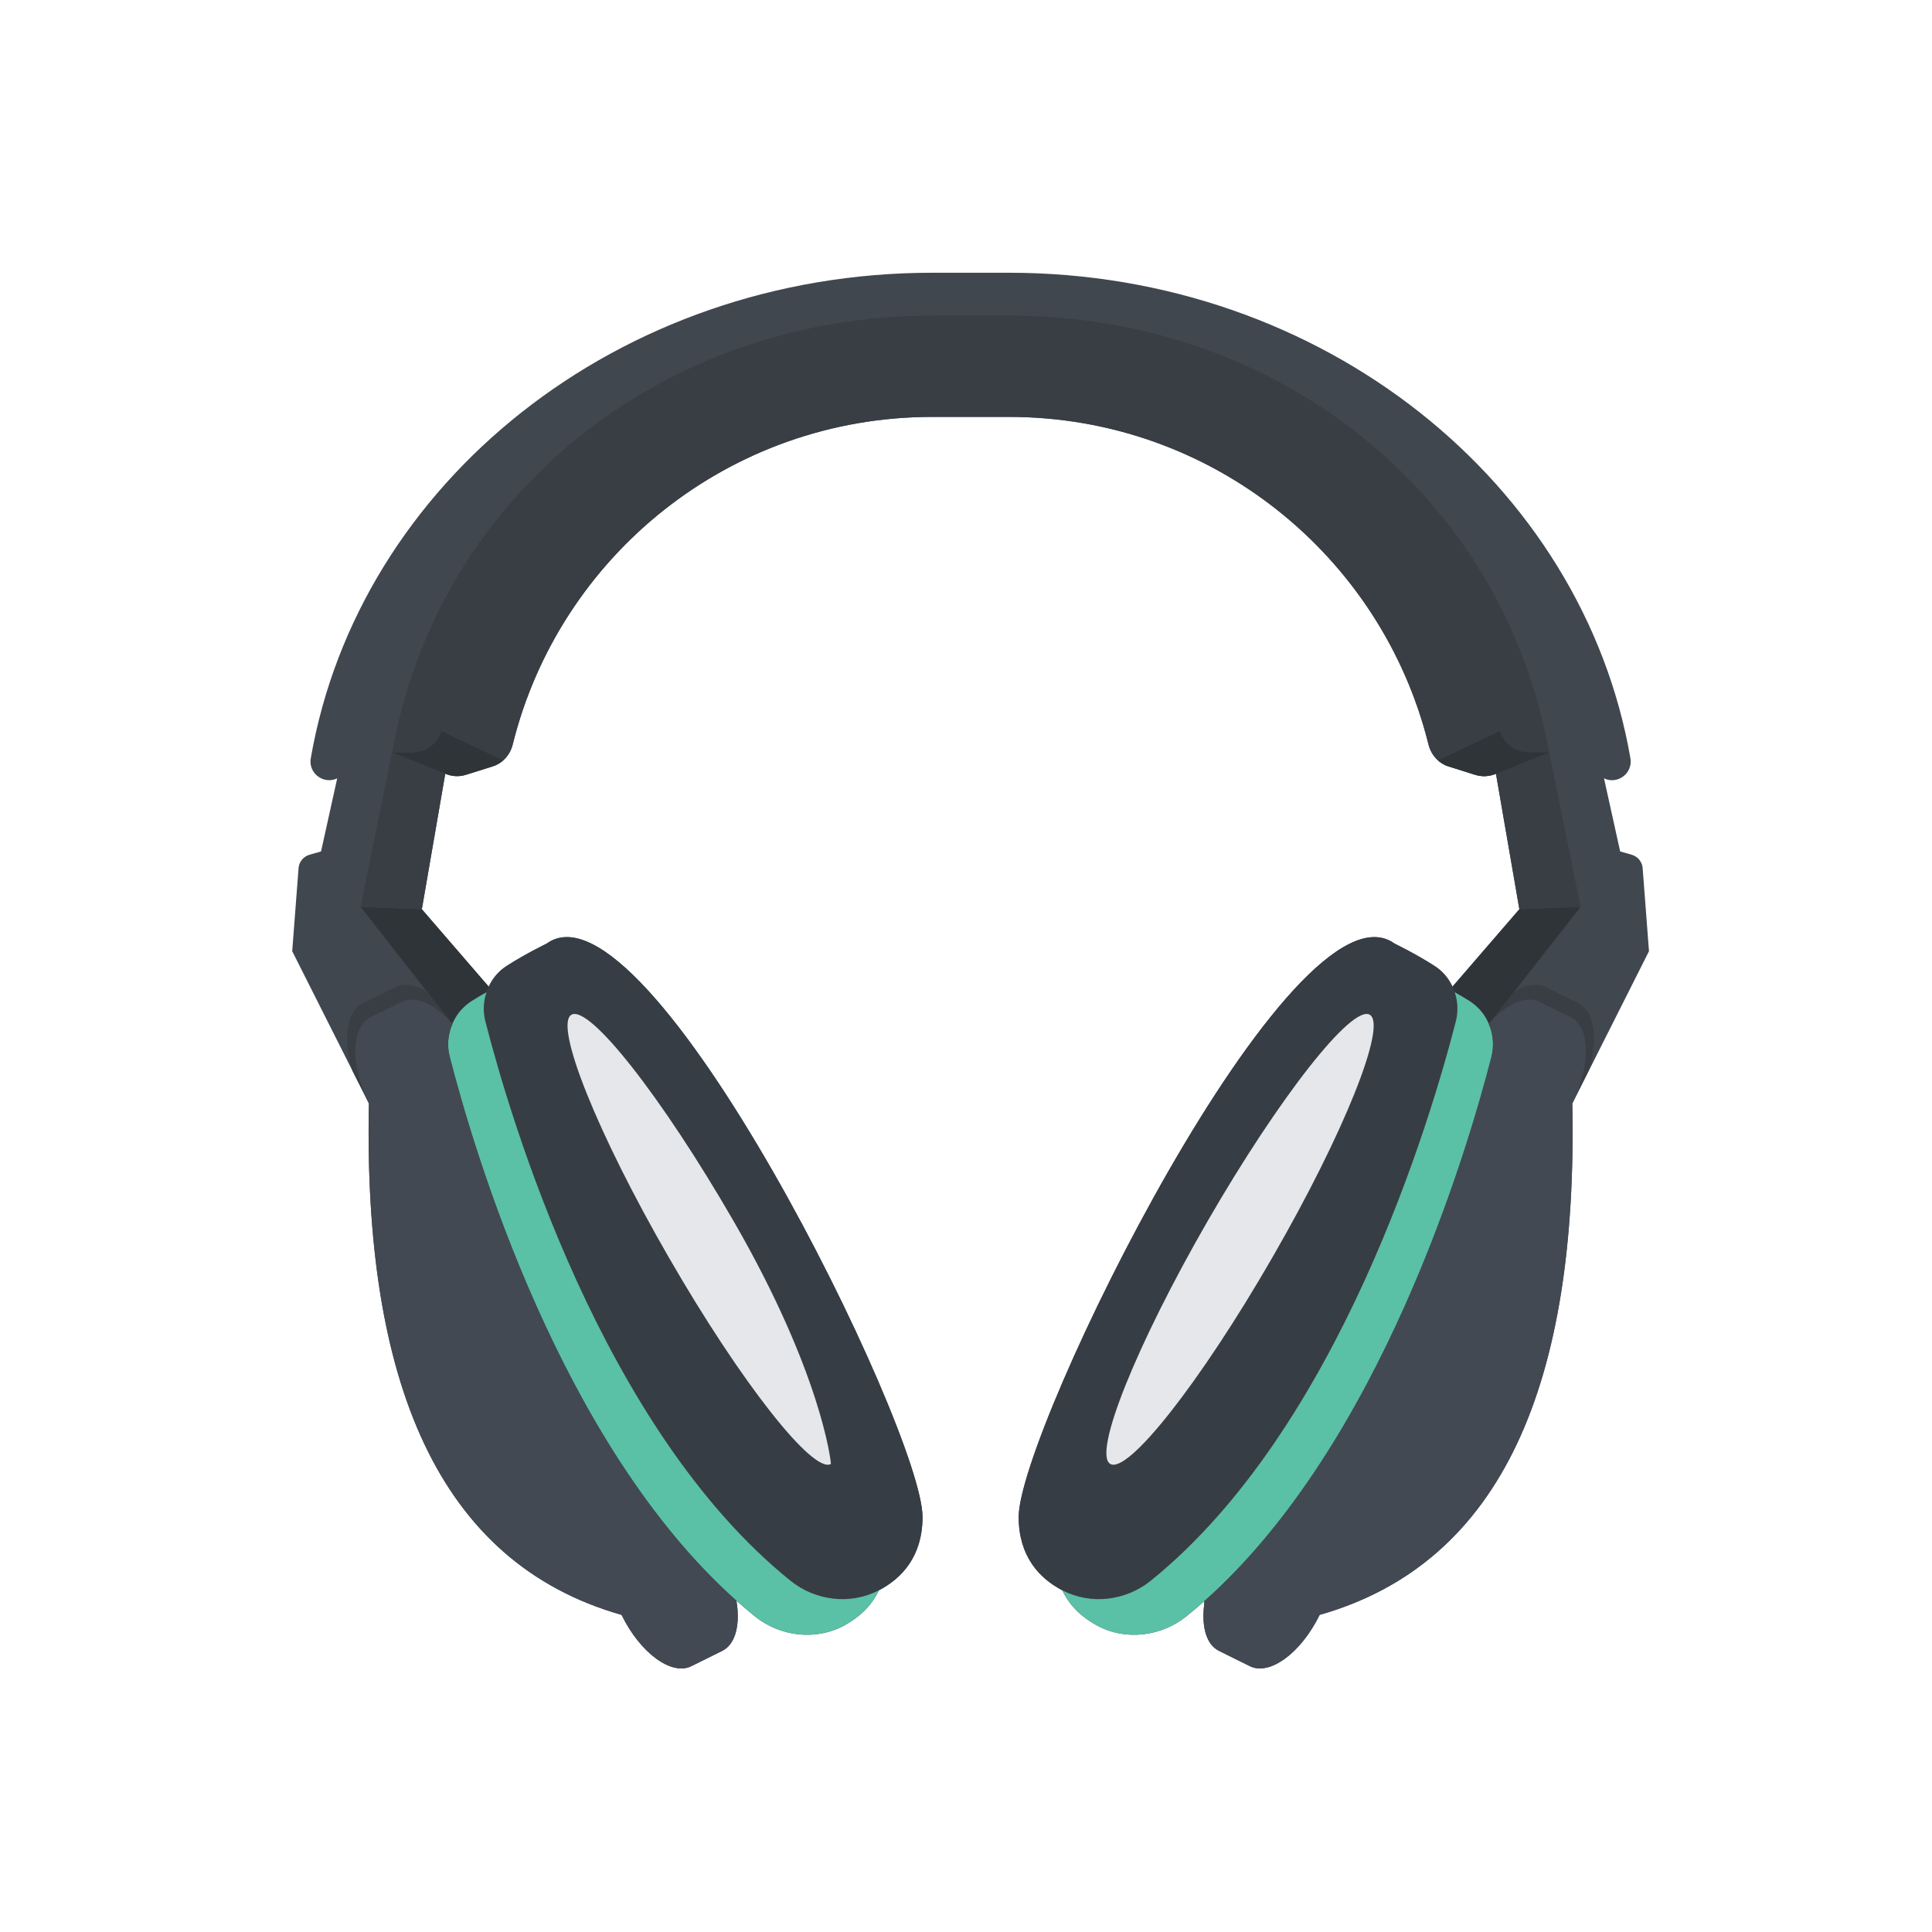 <svg enable-background="new 0 0 128 128" height="512" viewBox="0 0 128 128" width="512" xmlns="http://www.w3.org/2000/svg"><g id="Layer_51"><path d="m104.17 73.11c.37 18.41-4.57 30.42-16.74 33.88-1.23 2.52-3.31 4.05-4.62 3.4l-2.06-1.02c-.81-.41-1.14-1.54-.98-2.97l.02-.32c-.39.34-.78.68-1.18 1-1.68 1.35-4.05 1.64-5.94.61-.91-.5-1.77-1.22-2.29-2.33-.02-.01-.04-.02-.06-.03-1.48-.79-2.83-2.24-2.83-4.83 0-5.73 18.23-42.83 24.91-37.98 0 0 1.37.66 2.6 1.45.55.34.97.83 1.23 1.4l4.43-5.13v-.01l-1.55-8.97-.04.02c-.43.17-.9.19-1.34.05l-1.75-.55c-.08-.02-.16-.05-.24-.09s-.16-.08-.23-.13-.14-.1-.2-.15c-.01 0-.02-.01-.03-.03h-.01c-.31-.28-.53-.65-.63-1.06-3.09-12.47-14.35-21.7-27.79-21.7h-5.09c-13.44 0-24.7 9.23-27.79 21.7-.1.41-.32.78-.63 1.06-.2.18-.44.32-.71.4l-1.75.55c-.44.14-.91.12-1.34-.05l-.04-.02-1.55 8.97v.01l4.43 5.13c.26-.57.68-1.06 1.23-1.4 1.23-.79 2.6-1.45 2.6-1.45 6.68-4.85 24.91 32.25 24.91 37.98 0 2.59-1.35 4.04-2.83 4.83-.02.01-.04.02-.06.03-.52 1.11-1.38 1.83-2.29 2.33-1.9 1.03-4.26.74-5.94-.61-.41-.33-.81-.68-1.21-1.03l.05.35c.16 1.43-.17 2.56-.98 2.97l-2.06 1.02c-1.31.65-3.39-.88-4.62-3.4-12.17-3.46-17.11-15.47-16.74-33.88l-1.11-2.2v-.01l-3.97-7.88v-.01l.42-5.49c.03-.42.32-.77.72-.89l.77-.22 1.07-4.84c-.18.08-.35.12-.53.12-.72 0-1.36-.65-1.22-1.45 3.15-18.23 20.37-32.17 41.17-32.17h5.09c20.8 0 38.02 13.94 41.17 32.17.17.99-.85 1.76-1.75 1.33l1.07 4.84.77.22c.4.12.69.47.72.89l.42 5.5z" fill="#41474f"/><path d="m102.63 49.85-3.56 1.43c-.43.17-.9.19-1.34.05l-1.75-.55c-.67-.21-1.17-.77-1.34-1.46-3.09-12.47-14.35-21.7-27.79-21.7h-5.09c-13.44 0-24.7 9.23-27.79 21.7-.1.41-.32.78-.63 1.06l-4.1-1.95c-.25.84-1.04 1.42-1.94 1.42h-1.32c3.03-17.02 17.89-28.94 35.78-28.94h5.09c17.89 0 32.75 11.92 35.78 28.94z" fill="#383e44"/><path d="m32.38 65.37c-.06.12-.11.24-.15.37-.32.18-.65.37-.98.58-.59.38-1.02.9-1.28 1.52l-.06-.07-6.02-7.69 4.06.16z" fill="#2f3438"/><path d="m29.5 51.26-1.55 8.97v.01l-4.06-.16 2.08-10.23h.01z" fill="#383e44"/><path d="m104.72 60.08-6.02 7.69-.06.07c-.26-.62-.69-1.14-1.28-1.52-.33-.21-.66-.4-.98-.58-.04-.13-.09-.25-.15-.37l4.43-5.13z" fill="#2f3438"/><path d="m100.66 60.24v-.01l-1.55-8.97 3.52-1.41h.01l2.08 10.23z" fill="#383e44"/><path d="m33.34 50.38c-.2.18-.44.32-.71.4l-1.75.55c-.44.14-.91.12-1.34-.05l-.04-.02-3.52-1.41h1.32c.9 0 1.69-.58 1.94-1.42z" fill="#2f3438"/><path d="m95.27 50.38c.2.18.44.32.71.4l1.75.55c.44.14.91.12 1.34-.05l.04-.02 3.52-1.41h-1.32c-.9 0-1.69-.58-1.94-1.42z" fill="#2f3438"/><path d="m61.12 100.5c0 2.59-1.35 4.04-2.83 4.83-.02.01-.04.02-.06.03-1.89.99-4.22.7-5.87-.64-12.49-10.08-18.55-30.6-20.2-37.04-.17-.65-.14-1.33.07-1.94.04-.13.09-.25.15-.37.26-.57.68-1.06 1.23-1.4 1.23-.79 2.6-1.45 2.6-1.45 6.68-4.85 24.91 32.25 24.91 37.98z" fill="#373d44"/><path d="m55.05 96.99c-1.18.68-5.98-5.43-10.72-13.65-4.75-8.22-7.64-15.44-6.47-16.11 1.18-.68 5.98 5.43 10.73 13.65 5.81 10.06 6.46 15.91 6.46 16.11z" fill="#e5e7ea"/><path d="m58.23 105.36c-.52 1.11-1.38 1.83-2.29 2.33-1.9 1.03-4.26.74-5.94-.61-.41-.33-.81-.68-1.21-1.03-11.66-10.39-17.39-29.78-18.99-36.02-.2-.75-.12-1.51.17-2.18v-.01c.26-.62.69-1.14 1.28-1.52.33-.21.66-.4.98-.58-.21.61-.24 1.29-.07 1.94 1.65 6.44 7.71 26.96 20.2 37.04 1.65 1.34 3.98 1.63 5.87.64z" fill="#5ac0a6"/><path d="m96.45 67.68c-1.65 6.44-7.72 26.96-20.2 37.04-1.65 1.34-3.98 1.63-5.87.64-.02-.01-.04-.02-.06-.03-1.48-.79-2.83-2.24-2.83-4.83 0-5.73 18.23-42.83 24.91-37.98 0 0 1.37.66 2.6 1.45.55.34.97.83 1.23 1.4.06.12.11.24.15.37.21.61.24 1.29.07 1.94z" fill="#373d44"/><path d="m84.28 83.34c-4.74 8.22-9.54 14.33-10.72 13.65-1.17-.68 1.72-7.89 6.46-16.11 4.75-8.22 9.55-14.33 10.73-13.65 1.17.67-1.72 7.89-6.47 16.11z" fill="#e5e7ea"/><path d="m98.81 70.03c-1.6 6.24-7.34 25.67-19.02 36.05-.39.34-.78.68-1.18 1-1.68 1.35-4.05 1.64-5.94.61-.91-.5-1.77-1.22-2.29-2.33 1.89.99 4.22.7 5.87-.64 12.48-10.08 18.55-30.6 20.2-37.04.17-.65.14-1.33-.07-1.94.32.18.65.37.98.58.59.38 1.02.9 1.28 1.52v.01c.29.67.36 1.43.17 2.18z" fill="#5ac0a6"/><path d="m47.86 109.37-2.06 1.02c-1.31.65-3.39-.88-4.62-3.4-12.17-3.46-17.11-15.47-16.74-33.88-1.24-2.52-1.2-5.07.11-5.72l2.08-1.02c.91-.45 2.18.15 3.28 1.4l.06.07v.01c-.29.67-.37 1.43-.17 2.18 1.6 6.24 7.33 25.63 18.99 36.02l.05.35c.16 1.43-.17 2.56-.98 2.97z" fill="#434953"/><path d="m104.17 73.11c.37 18.41-4.57 30.42-16.74 33.88-1.23 2.52-3.31 4.05-4.62 3.4l-2.06-1.02c-.81-.41-1.14-1.54-.98-2.97l.02-.32c11.68-10.38 17.42-29.81 19.02-36.05.19-.75.12-1.51-.17-2.18v-.01l.06-.07c1.1-1.25 2.37-1.85 3.28-1.4l2.08 1.02c1.31.65 1.35 3.2.11 5.72z" fill="#434953"/><g fill="#383e44"><path d="m24.55 67.39 2.08-1.02c.81-.4 1.91.04 2.92 1.02.01-.02.01-.04.02-.06l-1.27-1.63c-.75-.46-1.49-.59-2.08-.3l-2.17 1.06c-1.1.55-1.33 2.38-.71 4.44l1.11 2.2c-1.25-2.51-1.21-5.06.1-5.71z"/><path d="m104.06 67.39-2.08-1.02c-.81-.4-1.91.04-2.92 1.02-.01-.02-.01-.04-.02-.06l1.27-1.63c.75-.46 1.49-.59 2.08-.3l2.17 1.06c1.1.55 1.33 2.38.71 4.44l-1.11 2.2c1.25-2.51 1.21-5.06-.1-5.71z"/></g></g></svg>